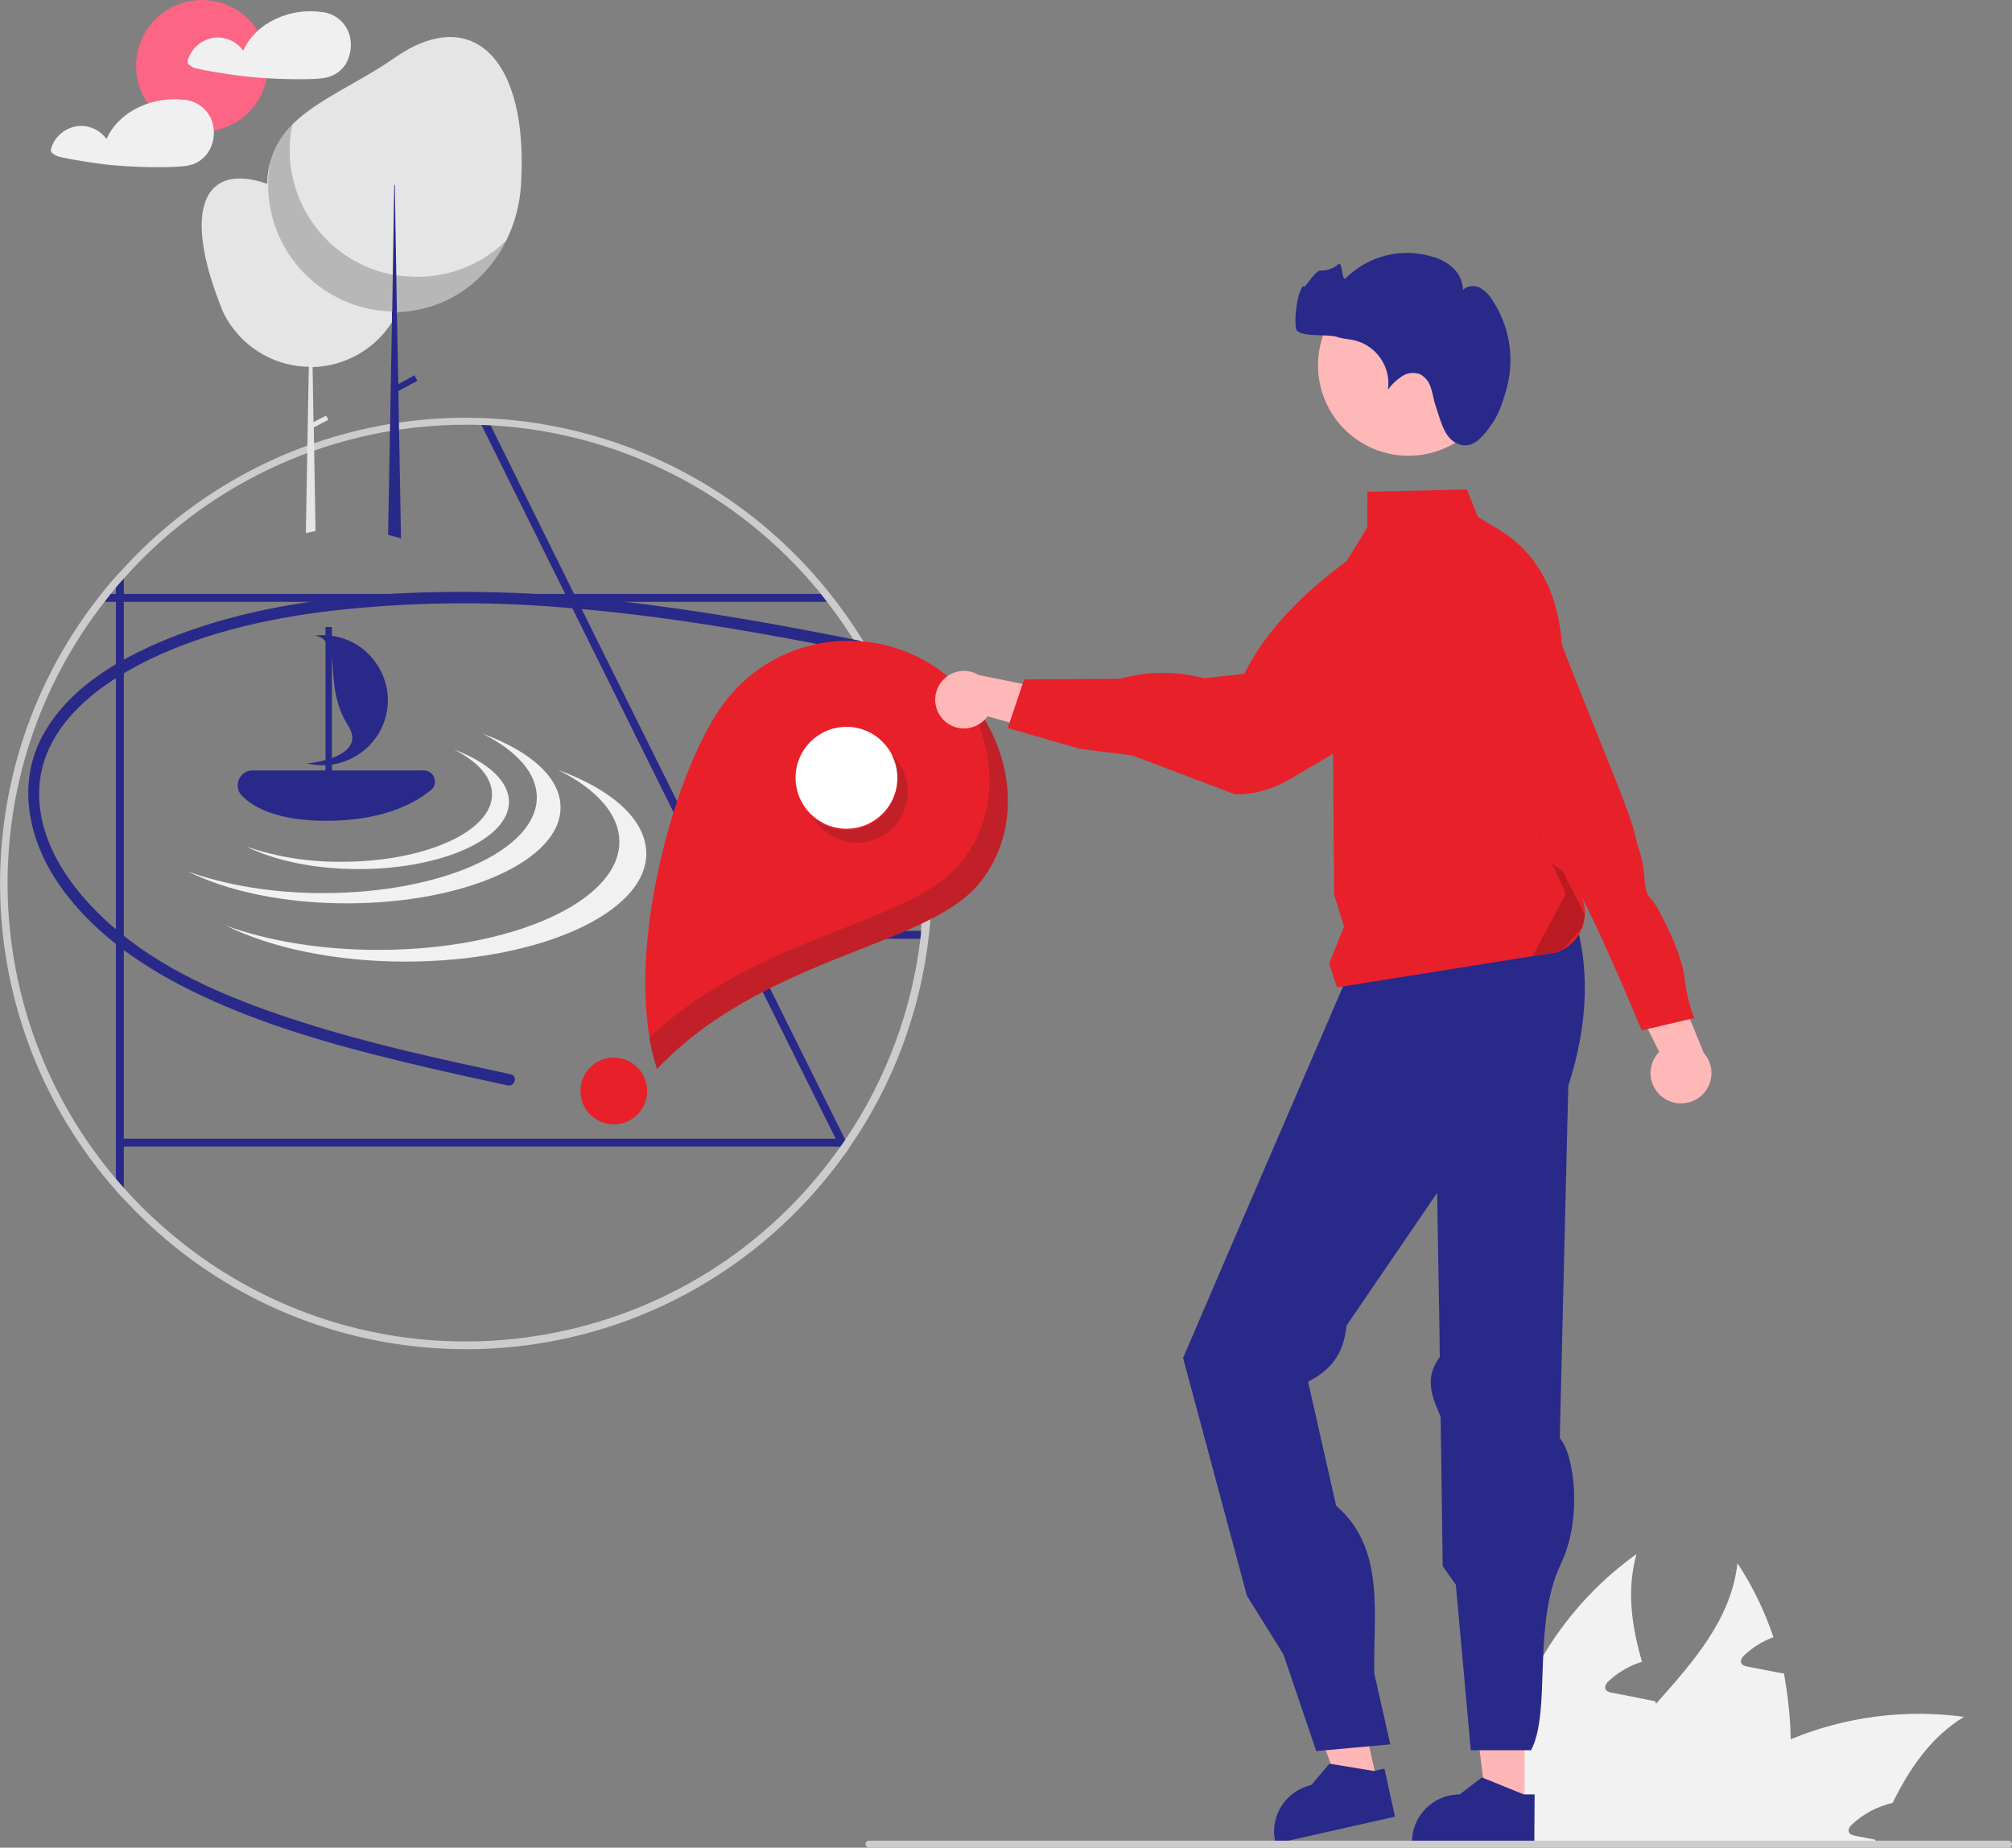 <?xml version="1.0" encoding="utf-8"?>
<!-- Generator: Adobe Illustrator 27.5.0, SVG Export Plug-In . SVG Version: 6.00 Build 0)  -->
<svg version="1.1" id="Layer_1" xmlns="http://www.w3.org/2000/svg" xmlns:xlink="http://www.w3.org/1999/xlink" x="0px" y="0px"
	 viewBox="0 0 687.4 631.2" style="enable-background:new 0 0 687.4 631.2;" xml:space="preserve">
<rect x="0" y="0" width="687.4" height="631.2" fill="#808080" stroke="none"/>
<style type="text/css">
	.st0{fill:#F2F2F2;}
	.st1{fill:#FD6584;}
	.st2{fill:#F0F0F0;}
	.st3{fill:#292989;}
	.st4{fill:#CCCCCC;}
	.st5{fill:#E5E5E5;}
	.st6{opacity:0.2;enable-background:new    ;}
	.st7{fill:#F1F1F1;}
	.st8{fill:#E8202A;}
	.st9{fill:#FFFFFF;}
	.st10{opacity:0.2;fill:#231F20;enable-background:new    ;}
	.st11{fill:#FFB6B6;}
	.st12{fill:#FFB8B8;}
</style>
<path class="st0" d="M611.8,594.3c0.2,11.7-1.4,23.4-4.8,34.6c-0.1,0.4-0.3,0.8-0.4,1.2h-70.5c1-5,2.6-9.8,4.8-14.4
	c5.9-12.5,15.4-23.1,24.9-33.7c13-14.6,25.7-29,27.8-48c5.2,7.9,9.3,16.4,12.3,25.3c-3.6,1.3-7,3.4-9.8,6c-0.8,0.7-1.6,1.8-1.2,2.8
	c0.4,0.9,1.4,1.1,2.4,1.3c2.3,0.4,4.5,0.9,6.8,1.3c1.8,0.4,3.6,0.7,5.4,1C610.8,579.2,611.7,586.7,611.8,594.3z"/>
<path class="st0" d="M671,586.5c-11.3,6.9-18.5,17.5-24.4,29.4c-5.1,1.2-9.8,3.6-13.7,7.2c-0.8,0.7-1.7,1.8-1.2,2.8
	c0.4,0.9,1.4,1.1,2.4,1.3c2.2,0.4,4.5,0.9,6.7,1.3c-0.2,0.5-0.4,1-0.6,1.5h-74.7c3.4-4.6,7.1-8.9,11.2-12.8c0.9-0.9,1.8-1.7,2.7-2.6
	c9.5-8.6,20.5-15.5,32.3-20.4C630.5,586.4,651,583.8,671,586.5z"/>
<path class="st0" d="M578,630.1h-66.5c-0.4-5.3-0.3-10.7,0.1-16c2.9-33.3,20.3-63.7,47.5-83.2c-3.4,12.3-1.7,24.5,1.9,36.8
	c-0.5,0.2-1,0.3-1.5,0.5c-3.6,1.3-7,3.4-9.8,6c-0.8,0.7-1.6,1.8-1.2,2.8c0.4,0.9,1.4,1.1,2.4,1.3c2.3,0.4,4.5,0.9,6.7,1.3
	c1.8,0.4,3.6,0.7,5.4,1.1c0.8,0.1,1.7,0.3,2.5,0.5c0.1,0.3,0.2,0.6,0.3,0.8c4.2,11.6,8.8,23.3,11,35.2c0.5,3,0.9,6,1.1,9
	C577.9,627.5,578,628.8,578,630.1z"/>
<circle class="st1" cx="69" cy="22.5" r="22.5"/>
<path class="st2" d="M119.4,11.9c-1.3-4.3-5-7.3-9.4-7.8c0,0-0.1,0-0.1,0c-0.1,0-0.1,0-0.2,0C99.3,2.6,87.4,7.6,83.1,17.3
	c-2.1-2.9-5.5-4.6-9.1-4.5c-4.7,0.3-8.7,3.5-9.9,8c-0.1,0.6,0.1,1.1,0.6,1.4c0.7,0.6,1.5,1,2.4,1.2c1.9,0.4,3.7,0.8,5.6,1.1
	c3.7,0.6,7.4,1.2,11.1,1.6c7.5,0.8,15.1,1.1,22.7,0.9c2.5-0.1,5-0.2,7.3-1.3c1.7-0.8,3.1-2.1,4.2-3.6
	C119.8,19.1,120.4,15.3,119.4,11.9z"/>
<path class="st2" d="M72.6,41.9c-1.3-4.3-5-7.3-9.4-7.8c0,0-0.1,0-0.1,0c-0.1,0-0.1,0-0.2,0c-10.3-1.3-22.2,3.6-26.5,13.4
	c-2.1-2.9-5.5-4.6-9.1-4.5c-4.7,0.3-8.7,3.5-9.9,8c-0.1,0.6,0.1,1.1,0.6,1.4c0.7,0.6,1.5,1,2.4,1.2c1.9,0.4,3.7,0.8,5.6,1.1
	c3.7,0.6,7.4,1.2,11.1,1.6C44.4,57,52,57.3,59.6,57c2.5-0.1,5-0.2,7.3-1.3c1.7-0.8,3.1-2.1,4.2-3.6C73,49.1,73.6,45.4,72.6,41.9z"/>
<path class="st3" d="M289.1,391.3c-0.6,0.8-2.1,1.8-2.7,2.7l0.6-1.9l-0.2-0.4l-1.3-2.7l-33.8-68l0,0l-57.2-115.3v0l-1.3-2.6v0
	l-28.3-57.1l-1.3-2.7c1,0,2,0.1,3,0.1l1.4,2.7l28.2,56.9l0,0l1.3,2.6v0L253.3,318v0l1.3,2.6v0l33.8,68l0.5,0.9L289.1,391.3z"/>
<path class="st3" d="M285.4,205.6H32.7c0.7-0.9,1.4-1.8,2.1-2.7h248.5C284,203.9,284.7,204.7,285.4,205.6z"/>
<path class="st3" d="M317.4,318c-0.1,0.9-0.2,1.8-0.3,2.7h-64.7V318H317.4z"/>
<path class="st3" d="M42.3,194.2v213.4c-0.9-1-1.8-1.9-2.7-2.9V197.2C40.5,196.2,41.4,195.2,42.3,194.2z"/>
<rect x="41" y="389" class="st3" width="246.7" height="2.7"/>
<path class="st4" d="M287.5,391.3h0.3v-0.4C287.7,391,287.6,391.2,287.5,391.3z M285.5,205.3c-0.7-0.9-1.4-1.8-2.1-2.7
	c-28.5-35.8-71-57.5-116.7-59.7c-1-0.1-2-0.1-3-0.1c-1.5,0-3-0.1-4.5-0.1c-44.3,0-86.7,18.5-116.7,51.1c-0.9,1-1.8,1.9-2.7,2.9
	c-1.7,1.9-3.3,3.8-4.9,5.8c-0.7,0.9-1.4,1.8-2.1,2.7c-46.2,60.3-43.3,144.8,7,201.7c0.9,1,1.7,2,2.7,2.9
	c59.5,64.5,160.1,68.5,224.6,8.9c8-7.4,15.2-15.6,21.6-24.5c0.6-0.8,1.2-1.6,1.7-2.5c14.7-21.3,23.9-45.9,26.9-71.6
	c0.1-0.9,0.2-1.8,0.3-2.7c0.5-5.2,0.8-10.4,0.8-15.7C318.3,267,306.8,233,285.5,205.3L285.5,205.3z M314.5,320.3
	c-2.9,24.7-11.7,48.3-25.6,68.9c-0.4,0.5-0.7,1.1-1.1,1.6c-0.1,0.2-0.2,0.3-0.3,0.4c-0.1,0.1-0.2,0.3-0.3,0.4
	c-49.5,70.7-147,87.9-217.7,38.4c-9.9-7-19.1-15.1-27.1-24.1c-0.9-1-1.8-2-2.7-3.1c-48.1-56.6-49.6-139.3-3.6-197.7
	c0.7-0.9,1.4-1.8,2.1-2.7c0.5-0.6,1-1.2,1.5-1.8c0.8-1,1.7-2,2.7-3.1c29.6-33.3,72.1-52.4,116.7-52.4c2,0,3.9,0,5.9,0.1
	c1,0,2,0.1,3,0.1c43.6,2.5,84.2,23.1,111.9,56.9c0.7,0.9,1.4,1.8,2.1,2.7c25,31.8,36.7,72.1,32.7,112.4
	C314.7,318.6,314.6,319.5,314.5,320.3L314.5,320.3z M287.5,391.3h0.3v-0.4C287.7,391,287.6,391.2,287.5,391.3L287.5,391.3z"/>
<path class="st5" d="M139.1,92.3c0,0.7,0,1.5-0.1,2.2c-0.3,4.1-1.3,8.2-3.1,11.9c0,0,0,0.1,0,0.1c-0.1,0.2-0.2,0.3-0.3,0.5
	c-0.5,1.1-1.1,2.1-1.7,3.1c-5.9,9.3-16.1,15-27.1,15.3l0.3,18.8l4.3-2.2l0.8,1.4l-5,2.6l0.6,34.9l0,0.5l-3.3,0.7l0-0.5l1-56.3
	c-8.8-0.1-17.2-3.8-23.3-10.1c-0.2-0.2-0.4-0.4-0.6-0.7l0,0c-2.5-2.7-4.6-5.9-6-9.3c0,0,0.1,0.1,0.1,0.1
	C62,71.1,69.9,55.3,91.3,62.8c0.1-0.1,0.2-0.1,0.3-0.2c15.5-7.5,34.1-1.8,42.9,13c0.2,0.3,0.4,0.7,0.6,1
	C137.7,81.5,139.1,86.9,139.1,92.3z"/>
<path class="st5" d="M178,63.2c-0.4,6.6-2.1,13-5,18.9c-5.6,11.3-15.4,19.9-27.6,23.1c0,0,0,0-0.1,0c-3.1,0.8-6.2,1.3-9.4,1.3h-0.3
	c-0.3,0-0.7,0-1,0c-0.2,0-0.5,0-0.7,0c-23.7-0.4-42.6-19.6-42.6-43.3v-0.5c0-2.8,0.4-5.5,1.2-8.2c0,0,0,0,0,0
	c1.4-4.6,4-8.8,7.5-12.1c8.7-8.6,22.4-14,34.6-22.5C161.2,1.2,180.7,19.8,178,63.2z"/>
<path class="st6" d="M173,82.1c-5.6,11.3-15.4,19.9-27.6,23.1c0,0,0,0-0.1,0c-3.1,0.8-6.2,1.2-9.4,1.2h-0.3c-0.6,0-1.1,0-1.7,0
	c-23.7-0.6-42.6-20.1-42.3-43.9c0-2.7,0.3-5.4,0.8-8c0,0,0,0,0,0c1.4-4.6,4-8.8,7.5-12.1c-4.9,23.4,10.1,46.4,33.5,51.3
	c0.2,0,0.4,0.1,0.6,0.1c0.4,0.1,0.8,0.2,1.2,0.2c1.2,0.2,2.4,0.3,3.6,0.4C151.6,95.5,164,91,173,82.1z"/>
<polygon class="st3" points="136.1,133.6 142.6,130.1 141.6,128.2 136.1,131.2 135.6,107.1 135.6,107.1 135.6,106.5 135.6,106.5 
	135.4,94.1 135.1,76.6 134.9,63.2 134.7,63.2 134.5,75.6 134.5,75.6 134.2,93.8 134,106.4 133.9,106.5 133.9,110.1 132.6,182.2 
	132.5,182.7 137,183.9 137,183.5 "/>
<path class="st3" d="M293.9,218.9c-27.5-5.5-55.1-10.5-83-13.6c-26.5-3.1-53.2-3.9-79.8-2.3c-24,1.6-48.3,5.4-70.9,14.1
	c-17.4,6.7-35.9,16.8-45.3,33.6c-9.1,16.2-5.5,35,4.3,50c11.9,18,30.4,30.4,49.6,39.4c21.9,10.3,45.3,16.9,68.8,22.6
	c11.9,2.9,23.9,5.5,35.8,8.1c2.5,0.5,3.6-3.3,1.1-3.8c-24.1-5.2-48.3-10.4-71.9-18c-21.8-7-44.1-15.9-61.9-30.6
	c-14.4-11.9-28.1-29.2-27.3-48.9c0.9-19.9,17.5-33.7,33.9-42.3c20.4-10.7,43.6-15.9,66.3-18.6c26-2.9,52.3-3.3,78.4-1.1
	c34.9,2.7,69.2,8.8,103.5,15.7"/>
<path class="st7" d="M164.8,250.6c11.6,5.8,18.6,13.4,18.6,21.8c0,18.1-32.7,32.7-73,32.7c-17.5,0-33.6-2.8-46.2-7.4
	c13.4,6.7,32.7,10.9,54.3,10.9c40.3,0,73-14.6,73-32.7C191.6,265.7,181.2,256.6,164.8,250.6z"/>
<path class="st7" d="M190.6,263c13.1,6.5,21,15.1,21,24.6c0,20.4-36.9,36.9-82.3,36.9c-19.8,0-37.9-3.1-52.1-8.3
	c15.1,7.5,37,12.3,61.3,12.3c45.5,0,82.3-16.5,82.3-36.9C220.8,280,209,269.7,190.6,263z"/>
<path class="st7" d="M155,256c8.2,4.1,13.1,9.5,13.1,15.4c0,12.7-23,23-51.4,23c-11.1,0.1-22.1-1.6-32.5-5.2
	c9.4,4.7,23.1,7.7,38.3,7.7c28.4,0,51.4-10.3,51.4-23C173.8,266.7,166.5,260.3,155,256z"/>
<path class="st3" d="M111.5,280.4c-16.8,0-24.9-4.6-28.8-8.5c-2-2-2-5.2,0-7.2c1-1,2.2-1.5,3.6-1.5h58.5c2.1,0,3.8,1.7,3.8,3.8
	c0,1.2-0.5,2.3-1.5,3C141.2,274.8,130.2,280.4,111.5,280.4z"/>
<path class="st3" d="M123.7,221.5c-4.6-3.5-10.3-5-16-4.4c10.1,2.5,2.1,16.4,11.3,30.9c5,7.9-4.7,11.8-14,12.8
	c11.9,2.9,24-4.5,26.9-16.4C134,235.9,130.7,226.9,123.7,221.5L123.7,221.5z"/>
<rect x="111.2" y="214.2" class="st3" width="2.2" height="51.3"/>
<path class="st8" d="M320.6,228.6c-24.1-16.9-57.3-11.2-74.2,12.9c0,0,0,0,0,0c-16.9,24.1-33.9,87.1-21.9,123.7
	c35.8-37.8,90.8-41.7,109.1-62.3C353,280.9,344.6,245.6,320.6,228.6z"/>
<circle id="af3c8991-f89c-43e0-a050-89c81726f2a6" class="st9" cx="289.2" cy="265.7" r="17.4"/>
<circle id="a49e5b2e-c339-415c-b240-8977b61bd9a6" class="st8" cx="209.7" cy="372.7" r="11.4"/>
<path class="st10" d="M307.8,261.7c4.8,8.3,2,18.9-6.2,23.8s-18.9,2-23.8-6.2c7.2,6.3,18.2,5.6,24.5-1.6c4.9-5.6,5.7-13.8,1.9-20.2
	C305.6,258.7,306.8,260.1,307.8,261.7z"/>
<path class="st10" d="M333.5,302.9c-18.3,20.6-73.3,24.5-109.1,62.3c-1.1-3.5-2-7-2.6-10.6c35.8-34.4,87.7-38.7,105.4-58.6
	c15.8-17.8,13.3-44.3-0.9-62.8C345.9,251.5,351.4,282.8,333.5,302.9z"/>
<polygon class="st11" points="520.9,617.2 507.9,617.2 501.7,567.2 520.9,567.2 "/>
<path class="st3" d="M524.2,629.8l-41.8,0v-0.5c0-9,7.3-16.3,16.3-16.3h0l7.6-5.8l14.3,5.8l3.7,0L524.2,629.8z"/>
<polygon class="st11" points="470.6,609.1 458,611.9 440.9,564.5 459.6,560.3 "/>
<path class="st3" d="M476.6,620.6l-40.8,9.2l-0.1-0.5c-2-8.8,3.5-17.5,12.3-19.5l0,0l6.2-7.3l15.2,2.5l3.6-0.8L476.6,620.6z"/>
<path class="st3" d="M537.3,311.4c6.1,18.3,5.4,38.2-1.5,59.6l-2.9,120.3c4.9,5.4,7.9,27.2,0.4,42.9c-10,20.9-3.1,49.9-10.2,63.7
	h-20.6l-5.1-56.5l-4.5-6.4l-0.7-51c-2.7-6.5-5.9-12.9-0.3-20.4l-0.1-8.9l-0.8-47.2l-31,45.4c-0.9,10.3-6.1,15.6-13.1,19.1l9.6,42.4
	c16.8,14.4,12.7,36.6,13,57.2l5.5,24.3l-25.3,2.3l-11.2-33L426,545.1l-21.8-81.2l15.2-35.4l6.2-14.4l34.8-80.7L537.3,311.4z"/>
<path class="st12" d="M322.4,246c3.8,3.8,10,3.8,13.9,0c0.4-0.4,0.8-0.9,1.1-1.3l33.5,9.4l-5.5-17.2l-31-6.3
	c-4.7-2.8-10.7-1.3-13.5,3.4C318.6,237.8,319.2,242.8,322.4,246z"/>
<path class="st8" d="M349.9,232.1l32.7-0.2l0,0c8.8-2.5,18.1-2.7,27.1-0.6l1.7,0.4l13.7-1.5c8.1-16.3,23.2-31,43.5-44.5
	c12-9.6,29.5-7.8,39.1,4.2c0.7,0.8,1.3,1.7,1.9,2.7l0,0c7.8,12.5,4.6,28.9-7.5,37.5l-61.8,36.3c-5.4,3.2-11.6,4.9-17.9,5l0,0
	l-0.1,0.1L387,258.1l-18.1-2.3l-24.6-7.1L349.9,232.1z"/>
<circle class="st12" cx="481.2" cy="124.8" r="30.9"/>
<path class="st3" d="M510,144.4c2.3-3.3,3.9-8.5,4.9-12.3c2.6-10.2,0.7-21-5.1-29.7c-1.1-1.8-2.6-3.2-4.4-4.2
	c-1.9-0.8-4.3-0.6-5.6,0.9c0-2.8-1.2-5.5-3.2-7.4c-2-1.9-4.5-3.3-7.2-4c-10.5-3.2-21.8-0.4-29.6,7.3c-1.5,1.5-1-6.1-2.6-4.7
	c-1.6,1.4-3.7,2.2-5.9,2.1c-2.1-0.2-6,7.3-6,5.2c-2.2,2.2-3.2,11.6-2.5,14.7s11,1.7,14,2.8c2,0.7,4.1,0.7,6.1,1.2
	c7.5,1.9,12.4,9.2,11.3,16.8c1.3-1.8,2.9-3.3,4.7-4.5c1.8-1.3,4.1-1.5,6.2-0.8c1.9,1,3.2,2.7,3.8,4.8c0.7,2,0.9,4.1,1.6,6.1
	c2,5.8,3.1,11.9,8.7,13.3C503.7,153,506.9,148.9,510,144.4z"/>
<path class="st8" d="M539.9,305.3l-3.4-6.8c-4.2-25.7-8.2-49.7-2.7-71.3c0.3-18.8-5.5-36.5-21.6-46.2l-7.3-4.4l-3.7-9.4l-34,0.8
	l-0.1,12.3L455,199.9v0.1l0.8,105.6l3.4,10.9l-5.1,12.7l2.7,8.1l67-10.7l7.8-1.2c0.9-0.3,1.8-0.7,2.6-1.1c2.8-1.6,5-4,6.2-7
	c0.1-0.2,0.1-0.3,0.2-0.5c0.5-1.4,0.8-2.8,0.9-4.3C541.6,309.9,541,307.5,539.9,305.3z"/>
<path class="st6" d="M541.4,312.4c-0.1,1.5-0.4,2.9-0.9,4.3l-6.4,7.5c-0.8,0.5-1.7,0.8-2.6,1.1l-7.8,1.2l11.3-21.2l-24.8-54.2
	L541.4,312.4z"/>
<path class="st12" d="M568.4,375.1c-4.7-3.2-5.9-9.6-2.7-14.3c0.3-0.5,0.7-1,1.2-1.4l-16.3-32.8l18.9,2.3l12.6,30.8
	c3.8,4.3,3.4,10.8-0.8,14.6C577.6,377.5,572.3,377.8,568.4,375.1L568.4,375.1z"/>
<path class="st8" d="M502.3,262.4l12.4-1.7c0,0,1.2,18.6,7.1,21.5s3.9,3.3,4.6,6.3s3.9,7.5,8.5,9.6s26,53.9,26,53.9l17.9-4.2
	c-1.7-4.5-2.8-9.2-3.3-14c-0.6-7.2-8.8-24.2-11.5-26.8s-1.6-7-3-13s-0.4-0.4-2.8-10.4s-28.5-69.7-29.6-78.9s-13.9-14.6-13.9-14.6
	l-10,2.3L502.3,262.4z"/>
<path id="a00e3c47-1fa9-4e2e-8ad1-93a2fdd4719a-213" class="st4" d="M296.9,631.2h389.3c0.7,0,1.2-0.6,1.2-1.2s-0.6-1.2-1.2-1.2
	H296.9c-0.7,0-1.2,0.6-1.2,1.2S296.2,631.2,296.9,631.2L296.9,631.2z"/>
</svg>

